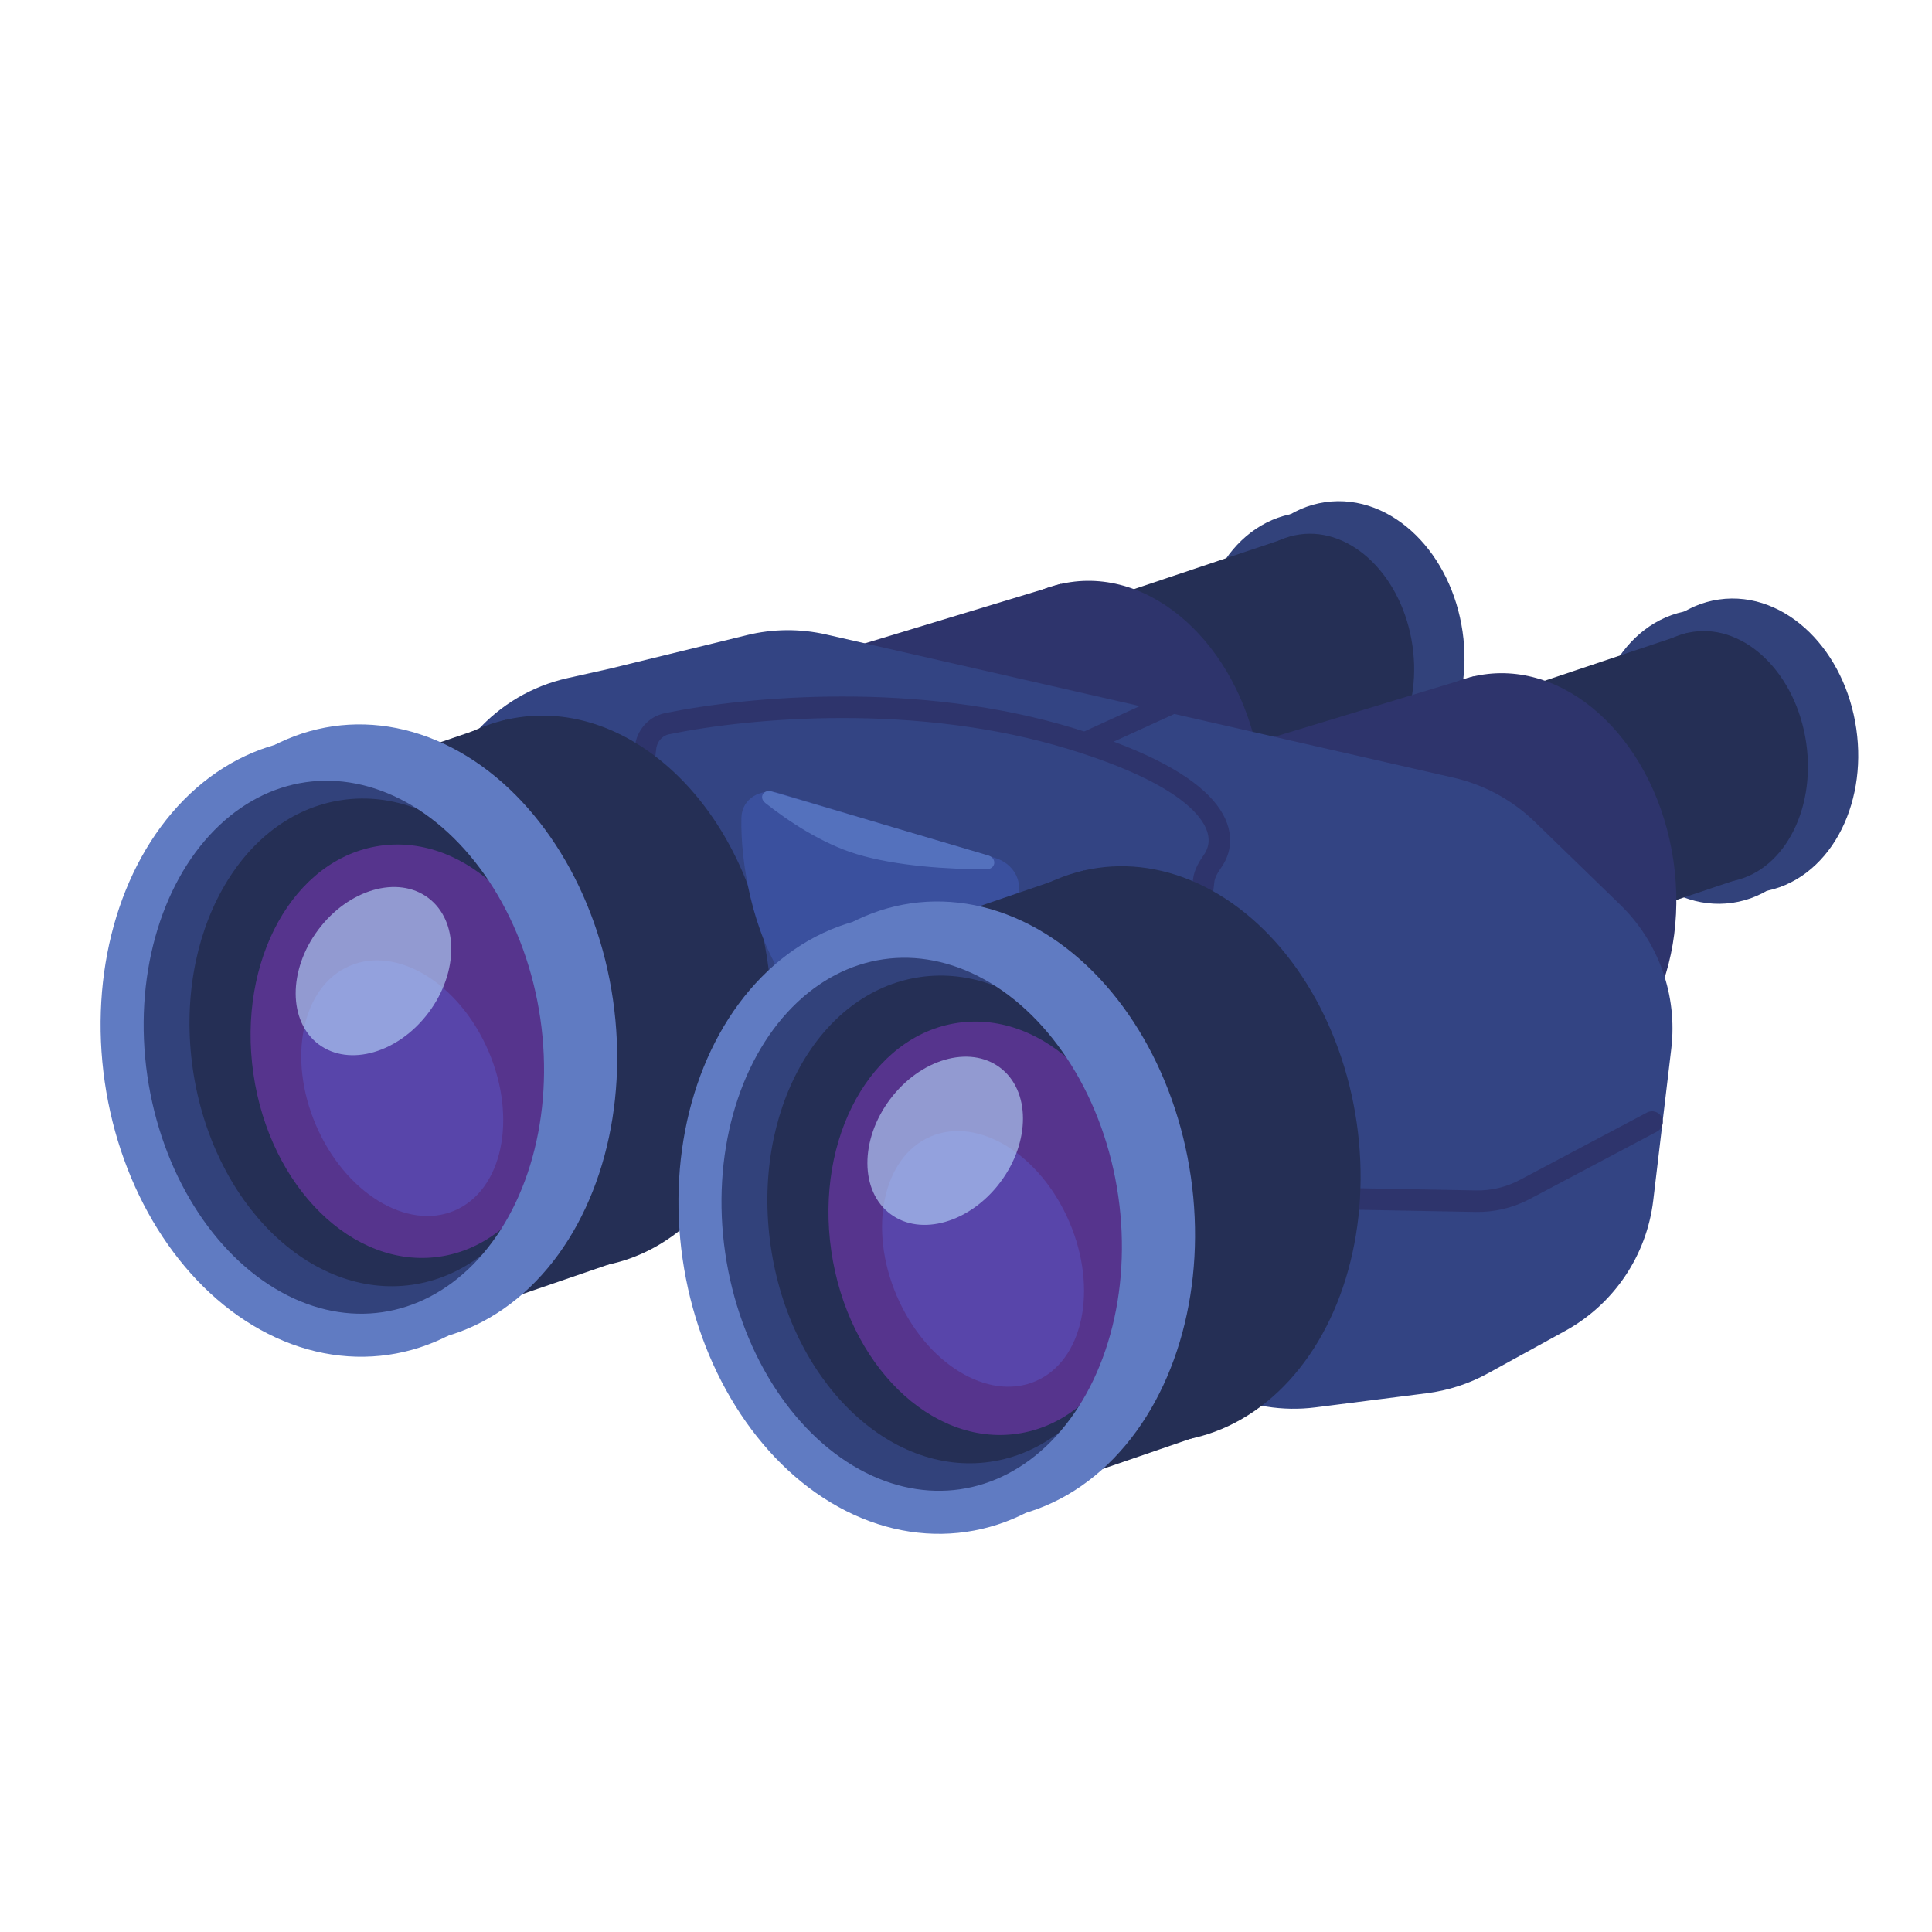 <?xml version="1.0"?>
<svg xmlns="http://www.w3.org/2000/svg" viewBox="0 0 112 112" fill="none">
<path d="M100.336 51.721C102.091 51.467 103.501 50.307 104.38 48.723C105.26 47.14 105.633 45.101 105.326 42.98C105.019 40.858 104.085 39.009 102.793 37.739C101.501 36.468 99.821 35.755 98.066 36.009C96.311 36.262 94.901 37.422 94.022 39.006C93.142 40.59 92.769 42.628 93.076 44.75C93.383 46.871 94.317 48.721 95.609 49.991C96.901 51.261 98.581 51.974 100.336 51.721Z" fill="#252F55" stroke="#32427B" stroke-width="1.247"/>
<path d="M102.006 51.082C103.761 50.829 105.17 49.669 106.05 48.085C106.929 46.501 107.302 44.463 106.995 42.341C106.689 40.22 105.754 38.37 104.463 37.1C103.17 35.83 101.49 35.117 99.735 35.37C97.98 35.624 96.571 36.784 95.691 38.368C94.812 39.952 94.439 41.99 94.746 44.111C95.052 46.233 95.987 48.083 97.278 49.352C98.57 50.623 100.251 51.336 102.006 51.082Z" fill="#32427B" stroke="#32427B" stroke-width="1.247"/>
<path d="M85.508 40.817L97.82 36.689L100.875 50.933L89.675 54.688L85.508 40.817Z" fill="#252F55"/>
<ellipse cx="99.201" cy="43.865" rx="5.565" ry="7.314" transform="rotate(-8.222 99.201 43.865)" fill="#252F55"/>
<path d="M77.509 46.079C79.264 45.825 80.674 44.666 81.553 43.082C82.433 41.498 82.805 39.46 82.499 37.338C82.192 35.216 81.258 33.367 79.966 32.097C78.674 30.827 76.994 30.113 75.239 30.367C73.484 30.621 72.074 31.78 71.195 33.364C70.315 34.948 69.942 36.986 70.249 39.108C70.555 41.23 71.49 43.079 72.782 44.349C74.074 45.619 75.754 46.333 77.509 46.079Z" fill="#252F55" stroke="#32427B" stroke-width="1.247"/>
<path d="M79.179 45.441C80.934 45.187 82.344 44.028 83.223 42.443C84.103 40.86 84.475 38.822 84.169 36.7C83.862 34.578 82.928 32.729 81.636 31.459C80.344 30.189 78.664 29.475 76.909 29.729C75.154 29.983 73.744 31.142 72.864 32.726C71.985 34.31 71.612 36.348 71.919 38.47C72.225 40.592 73.16 42.441 74.452 43.711C75.744 44.981 77.424 45.694 79.179 45.441Z" fill="#32427B" stroke="#32427B" stroke-width="1.247"/>
<path d="M62.681 35.175L74.992 31.048L78.048 45.291L66.847 49.046L62.681 35.175Z" fill="#252F55"/>
<ellipse cx="76.374" cy="38.223" rx="5.565" ry="7.314" transform="rotate(-8.222 76.374 38.223)" fill="#252F55"/>
<path d="M69.893 43.923L85.454 39.202L90.581 63.1L76.883 67.196L69.893 43.923Z" fill="#2E346C"/>
<ellipse cx="87.772" cy="51.245" rx="9.337" ry="12.271" transform="rotate(-8.222 87.772 51.245)" fill="#2E346C"/>
<path d="M45.947 38.567L61.507 33.846L66.634 57.744L52.937 61.839L45.947 38.567Z" fill="#2E346C"/>
<ellipse cx="63.826" cy="45.889" rx="9.337" ry="12.271" transform="rotate(-8.222 63.826 45.889)" fill="#2E346C"/>
<path fill-rule="evenodd" clip-rule="evenodd" d="M47.895 36.782C46.383 36.437 44.81 36.449 43.303 36.818L35.335 38.767L32.892 39.313C28.759 40.237 25.66 43.669 25.16 47.875L24.302 55.092C24.058 57.149 24.459 59.231 25.452 61.05L27.458 64.727C28.714 67.028 30.824 68.742 33.334 69.5L69.447 80.406C69.863 80.532 70.284 80.629 70.707 80.699C72.432 81.52 74.357 81.829 76.254 81.588L82.71 80.768C83.956 80.609 85.16 80.218 86.26 79.613L90.738 77.152C93.561 75.6 95.461 72.782 95.841 69.584L96.886 60.79C97.253 57.702 96.159 54.618 93.928 52.452L88.982 47.65C87.67 46.376 86.034 45.487 84.251 45.081L47.895 36.782Z" fill="#334483"/>
<path d="M37.335 44.074L37.422 43.342C37.504 42.656 37.996 42.09 38.672 41.952C43.403 40.985 53.187 40.087 62.15 42.837C70.796 45.49 71.334 48.422 70.308 49.902C70.064 50.254 69.829 50.629 69.778 51.054L69.678 51.896" stroke="#2E346C" stroke-width="1.247"/>
<path d="M96.064 65.596C96.369 65.434 96.485 65.057 96.324 64.752C96.162 64.448 95.785 64.332 95.48 64.493L96.064 65.596ZM78.69 70.13L85.542 70.257L85.565 69.01L78.713 68.882L78.69 70.13ZM88.68 69.508L96.064 65.596L95.48 64.493L88.096 68.406L88.68 69.508ZM85.542 70.257C86.634 70.278 87.714 70.02 88.68 69.508L88.096 68.406C87.317 68.819 86.446 69.027 85.565 69.01L85.542 70.257Z" fill="#2E346C"/>
<path d="M16.025 46.277L29.349 41.722L36.067 73.034L25.184 76.77L16.025 46.277Z" fill="#252F55"/>
<ellipse cx="32.39" cy="57.495" rx="12.233" ry="16.078" transform="rotate(-8.222 32.39 57.495)" fill="#252F55"/>
<ellipse cx="21.881" cy="59.935" rx="12.55" ry="16.769" transform="rotate(-8.222 21.881 59.935)" stroke="#607BC2" stroke-width="2.495"/>
<ellipse cx="19.933" cy="60.709" rx="12.759" ry="16.769" transform="rotate(-8.222 19.933 60.709)" fill="#32427B"/>
<ellipse cx="21.869" cy="60.428" rx="10.802" ry="14.197" transform="rotate(-8.222 21.869 60.428)" fill="#252F55"/>
<ellipse cx="23.752" cy="60.941" rx="9.156" ry="12.034" transform="rotate(-8.222 23.752 60.941)" fill="#56348D"/>
<ellipse opacity="0.4" cx="23.318" cy="63.083" rx="7.717" ry="5.442" transform="rotate(-113.222 23.318 63.083)" fill="#5C61D6"/>
<ellipse opacity="0.6" cx="21.65" cy="56.296" rx="5.301" ry="3.999" transform="rotate(-53.222 21.65 56.296)" fill="#BBDEFF"/>
<ellipse cx="19.933" cy="60.709" rx="12.759" ry="16.769" transform="rotate(-8.222 19.933 60.709)" stroke="#607BC2" stroke-width="2.495"/>
<path d="M45.459 56.764C43.622 53.998 42.921 50.034 42.98 47.408C43.006 46.28 44.114 45.664 45.195 45.988L57.7 49.741C58.689 50.038 59.335 51.031 58.968 51.996C56.728 57.888 48.218 60.919 45.459 56.764Z" fill="#3A509E"/>
<path d="M48.958 55.209L62.855 50.458L69.861 83.116L58.51 87.013L48.958 55.209Z" fill="#252F55"/>
<ellipse cx="66.022" cy="66.913" rx="12.759" ry="16.769" transform="rotate(-8.222 66.022 66.913)" fill="#252F55"/>
<ellipse cx="55.38" cy="70.2" rx="12.55" ry="16.769" transform="rotate(-8.222 55.38 70.2)" stroke="#607BC2" stroke-width="2.495"/>
<ellipse cx="53.432" cy="70.973" rx="12.759" ry="16.769" transform="rotate(-8.222 53.432 70.973)" fill="#32427B"/>
<ellipse cx="55.369" cy="70.692" rx="10.802" ry="14.197" transform="rotate(-8.222 55.369 70.692)" fill="#252F55"/>
<ellipse cx="57.252" cy="71.205" rx="9.156" ry="12.034" transform="rotate(-8.222 57.252 71.205)" fill="#56348D"/>
<ellipse opacity="0.4" cx="56.988" cy="72.979" rx="7.717" ry="5.442" transform="rotate(-113.222 56.988 72.979)" fill="#5C61D6"/>
<ellipse opacity="0.6" cx="54.793" cy="66.132" rx="5.301" ry="3.999" transform="rotate(-53.222 54.793 66.132)" fill="#BBDEFF"/>
<ellipse cx="53.432" cy="70.973" rx="12.759" ry="16.769" transform="rotate(-8.222 53.432 70.973)" stroke="#607BC2" stroke-width="2.495"/>
<path d="M57.285 49.59L44.739 45.881C44.256 45.738 43.971 46.238 44.366 46.551C45.639 47.56 47.627 48.901 49.669 49.517C51.974 50.213 54.999 50.397 57.189 50.391C57.733 50.389 57.806 49.743 57.285 49.59Z" fill="#5471BD"/>
<path d="M62.785 43.12L67.877 40.794" stroke="#2E346C" stroke-width="1.247"/>
</svg>
